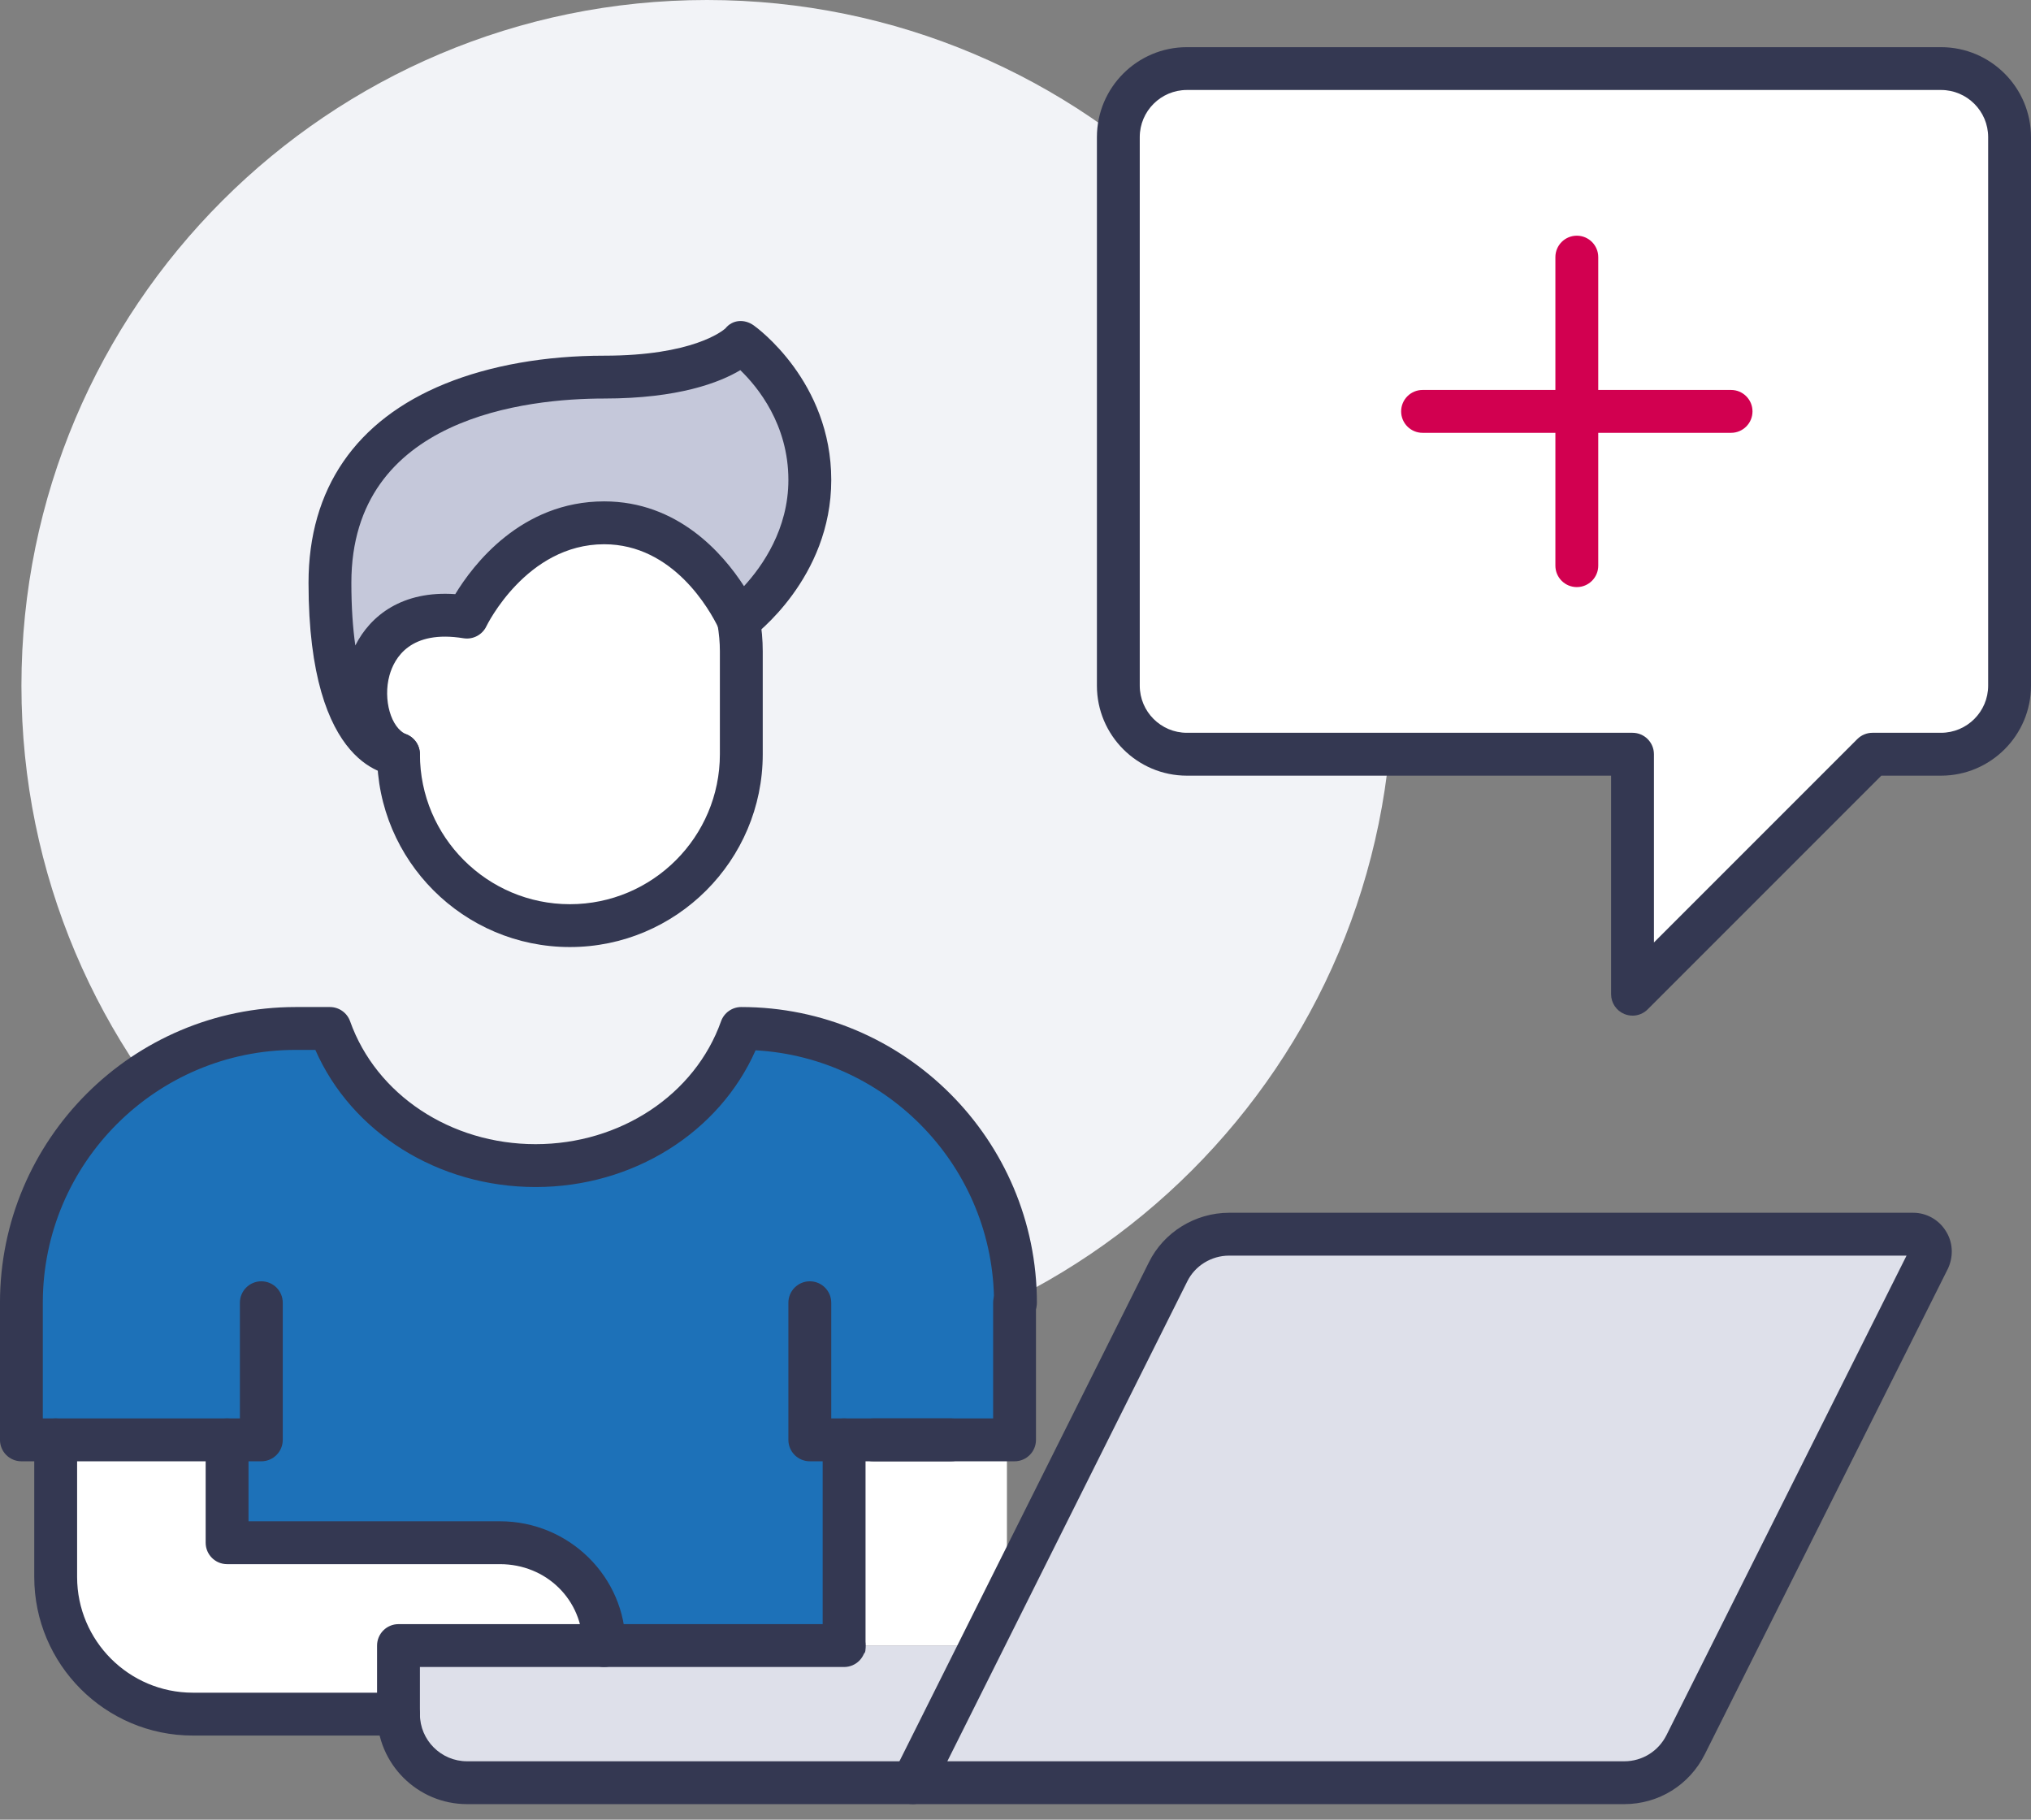 <svg height="86" viewBox="0 0 96 86" width="96" xmlns="http://www.w3.org/2000/svg"><rect x="0" y="0" width="96" height="86" fill="#808080" stroke="none"/><g fill="none" fill-rule="evenodd"><path d="m65.823 32.405c0-17.897-14.508-32.405-32.405-32.405s-32.405 14.508-32.405 32.405 14.508 32.405 32.405 32.405 32.405-14.508 32.405-32.405" fill="#f2f3f7"/><path d="m94.987 6.481v25.924c0 1.782-1.458 3.241-3.241 3.241h-3.241l-11.342 11.342v-11.342h-21.063c-1.782 0-3.241-1.458-3.241-3.241v-25.924c0-1.782 1.458-3.241 3.241-3.241h35.646c1.782 0 3.241 1.458 3.241 3.241" fill="#fff"/><path d="m47.595 75.342 7.616-15.23c.534-1.086 1.668-1.782 2.884-1.782h32.34c.275 0 .535.146.68.389.162.243.162.534.049.794l-11.488 22.943c-.55 1.101-1.668 1.798-2.9 1.798h-33.636l3.241-6.481z" fill="#dee0ea"/><path d="m39.899 68.051v4.861 4.861h-11.342c0-2.722-2.203-4.861-4.926-4.861h-12.897v-4.861h-8.101-1.62v-6.481c0-7.161 5.801-12.962 12.962-12.962h1.62c1.377 3.873 5.298 6.481 9.722 6.481s8.344-2.608 9.722-6.481c7.161 0 12.962 5.801 12.962 12.962v6.481h-.405-2.641z" fill="#1d71b8"/><path d="m47.595 68.051v7.291l-1.215 2.43h-.016-5.963-.502v-4.861-4.861h5.055z" fill="#fff"/><path d="m46.38 77.772-3.241 6.481h-21.063c-1.782 0-3.241-1.458-3.241-3.241v-3.241h9.722 11.342.502 5.963z" fill="#dee0ea"/><path d="m35.038 16.203s3.241 2.301 3.241 6.481-3.37 6.643-3.37 6.643 0-.017-.016-.049c-.244-.518-2.22-4.569-6.335-4.569-4.391 0-6.481 4.456-6.481 4.456-5.574-.907-5.751 5.476-3.241 6.481 0 0-3.241 0-3.241-8.101 0-9.624 11.212-9.722 12.962-9.722 5.055 0 6.481-1.62 6.481-1.62" fill="#c5c8da"/><path d="m35.038 30.785v4.861c0 4.471-3.63 8.101-8.101 8.101-4.471 0-8.101-3.63-8.101-8.101-2.511-1.005-2.333-7.388 3.241-6.481 0 0 2.09-4.456 6.481-4.456 4.115 0 6.092 4.051 6.335 4.569.016.032.016.049.016.049.082.47.13.956.13 1.458" fill="#fff"/><path d="m28.557 77.772h-9.722v3.241h-6.497-3.225c-3.581 0-6.481-2.9-6.481-6.481v-6.481h8.101v4.861h12.897c2.722 0 4.926 2.139 4.926 4.861" fill="#fff"/><g fill="#343852"><path d="m44.778 83.241h31.998c.848 0 1.613-.475 1.995-1.238l11.346-22.66h-32.022c-.836 0-1.612.478-1.975 1.217zm31.998 2.025h-33.636c-.351 0-.677-.182-.862-.48-.184-.299-.201-.671-.044-.985l12.071-24.142c.699-1.42 2.188-2.342 3.79-2.342h32.34c.622 0 1.209.329 1.537.861.329.509.375 1.157.121 1.739-.007.016-.015.033-.023.049l-11.488 22.943c-.727 1.454-2.185 2.357-3.806 2.357z"/><path d="m26.937 44.759c-5.025 0-9.114-4.089-9.114-9.114 0-.559.453-1.013 1.013-1.013.559 0 1.013.453 1.013 1.013 0 3.909 3.18 7.089 7.089 7.089 3.909 0 7.089-3.18 7.089-7.089v-4.861c0-.419-.038-.839-.115-1.285-.096-.551.274-1.075.825-1.171.551-.096 1.075.274 1.171.825.097.561.145 1.095.145 1.631v4.861c0 5.025-4.089 9.114-9.114 9.114"/><path d="m18.835 82.025h-9.722c-4.132 0-7.494-3.362-7.494-7.494v-6.481c0-.559.453-1.013 1.013-1.013.559 0 1.013.453 1.013 1.013v6.481c0 3.015 2.453 5.468 5.468 5.468h9.722c.559 0 1.013.453 1.013 1.013 0 .559-.453 1.013-1.013 1.013"/><path d="m28.557 78.785c-.559 0-1.013-.453-1.013-1.013 0-2.158-1.719-3.848-3.913-3.848h-12.897c-.559 0-1.013-.453-1.013-1.013v-4.861c0-.559.453-1.013 1.013-1.013s1.013.453 1.013 1.013v3.848h11.885c3.274 0 5.938 2.635 5.938 5.873 0 .559-.453 1.013-1.013 1.013"/><path d="m44.954 69.063h-6.676c-.559 0-1.013-.453-1.013-1.013v-6.481c0-.559.453-1.013 1.013-1.013.559 0 1.013.453 1.013 1.013v5.468h5.663c.559 0 1.013.453 1.013 1.013s-.453 1.013-1.013 1.013"/><path d="m47.954 69.063h-6.676c-.559 0-1.013-.453-1.013-1.013v-6.481c0-.559.453-1.013 1.013-1.013.559 0 1.013.453 1.013 1.013v5.468h5.663c.559 0 1.013.453 1.013 1.013s-.453 1.013-1.013 1.013" transform="matrix(-1 0 0 1 89.233 0)"/><path d="m12.354 69.063h-11.342c-.559 0-1.013-.453-1.013-1.013v-6.481c0-7.706 6.269-13.975 13.975-13.975h1.62c.428 0 .811.27.954.673 1.235 3.474 4.759 5.808 8.767 5.808s7.532-2.334 8.767-5.808c.144-.403.526-.673.954-.673 7.706 0 13.975 6.269 13.975 13.975 0 .559-.453 1.013-1.013 1.013s-1.013-.453-1.013-1.013c0-6.361-4.996-11.578-11.271-11.93-1.72 3.894-5.804 6.462-10.4 6.462-4.604 0-8.694-2.576-10.409-6.481h-.933c-6.589 0-11.949 5.36-11.949 11.949v5.468h9.316v-5.468c0-.559.453-1.013 1.013-1.013s1.013.453 1.013 1.013v6.481c0 .559-.453 1.013-1.013 1.013"/><path d="m34.993 17.494c-.969.579-2.913 1.341-6.436 1.341-3.593 0-11.949.849-11.949 8.709 0 1.158.07 2.137.187 2.962.72-1.428 2.235-2.601 4.724-2.426.83-1.368 3.107-4.384 7.038-4.384 3.466 0 5.598 2.439 6.61 4.007.873-.95 2.098-2.696 2.098-5.02 0-2.625-1.453-4.398-2.273-5.189zm-16.157 19.164c-.435 0-4.253-.256-4.253-9.114 0-4.439 2.233-7.692 6.456-9.408 2.136-.868 4.736-1.326 7.518-1.326 4.178 0 5.593-1.166 5.731-1.289.334-.417.898-.455 1.336-.144.15.106 3.667 2.657 3.667 7.307 0 4.641-3.631 7.348-3.786 7.461-.308.225-.716.258-1.056.085-.239-.121-.416-.33-.5-.576-.392-.806-2.12-3.932-5.393-3.932-3.677 0-5.547 3.837-5.566 3.876-.193.406-.634.638-1.078.567-2.509-.409-3.271.922-3.502 1.752-.317 1.142.071 2.498.8 2.79.451.18.71.655.618 1.132-.092.477-.509.821-.994.821z"/><path d="m43.139 85.266h-21.063c-2.345 0-4.253-1.908-4.253-4.253v-3.241c0-.559.453-1.013 1.013-1.013h21.063c.559 0 1.013.453 1.013 1.013s-.453 1.013-1.013 1.013h-20.051v2.228c0 1.228.999 2.228 2.228 2.228h21.063c.559 0 1.013.453 1.013 1.013 0 .559-.453 1.013-1.013 1.013"/><path d="m38.886 76.911v-8.861c0-.559.453-1.013 1.013-1.013s1.013.453 1.013 1.013v9.861c0 .559-.453.013-1.013.013s-1.013-.453-1.013-1.013z"/><path d="m56.101 4.253c-1.228 0-2.228.999-2.228 2.228v25.924c0 1.228.999 2.228 2.228 2.228h21.063c.559 0 1.013.453 1.013 1.013v8.897l9.613-9.613c.19-.19.448-.297.716-.297h3.241c1.228 0 2.228-.999 2.228-2.228v-25.924c0-1.228-.999-2.228-2.228-2.228zm21.063 43.747c-.13 0-.262-.025-.387-.077-.378-.157-.625-.526-.625-.935v-10.329h-20.051c-2.345 0-4.253-1.908-4.253-4.253v-25.924c0-2.345 1.908-4.253 4.253-4.253h35.646c2.345 0 4.253 1.908 4.253 4.253v25.924c0 2.345-1.908 4.253-4.253 4.253h-2.821l-11.045 11.045c-.194.194-.453.297-.716.297z"/></g><path d="m81.823 20.456h-14.582c-.559 0-1.013-.453-1.013-1.013 0-.559.453-1.013 1.013-1.013h14.582c.559 0 1.013.453 1.013 1.013 0 .559-.453 1.013-1.013 1.013" fill="#d20050"/><path d="m74.532 27.747c-.559 0-1.013-.453-1.013-1.013v-14.582c0-.559.453-1.013 1.013-1.013.559 0 1.013.453 1.013 1.013v14.582c0 .559-.453 1.013-1.013 1.013" fill="#d20050"/></g></svg>